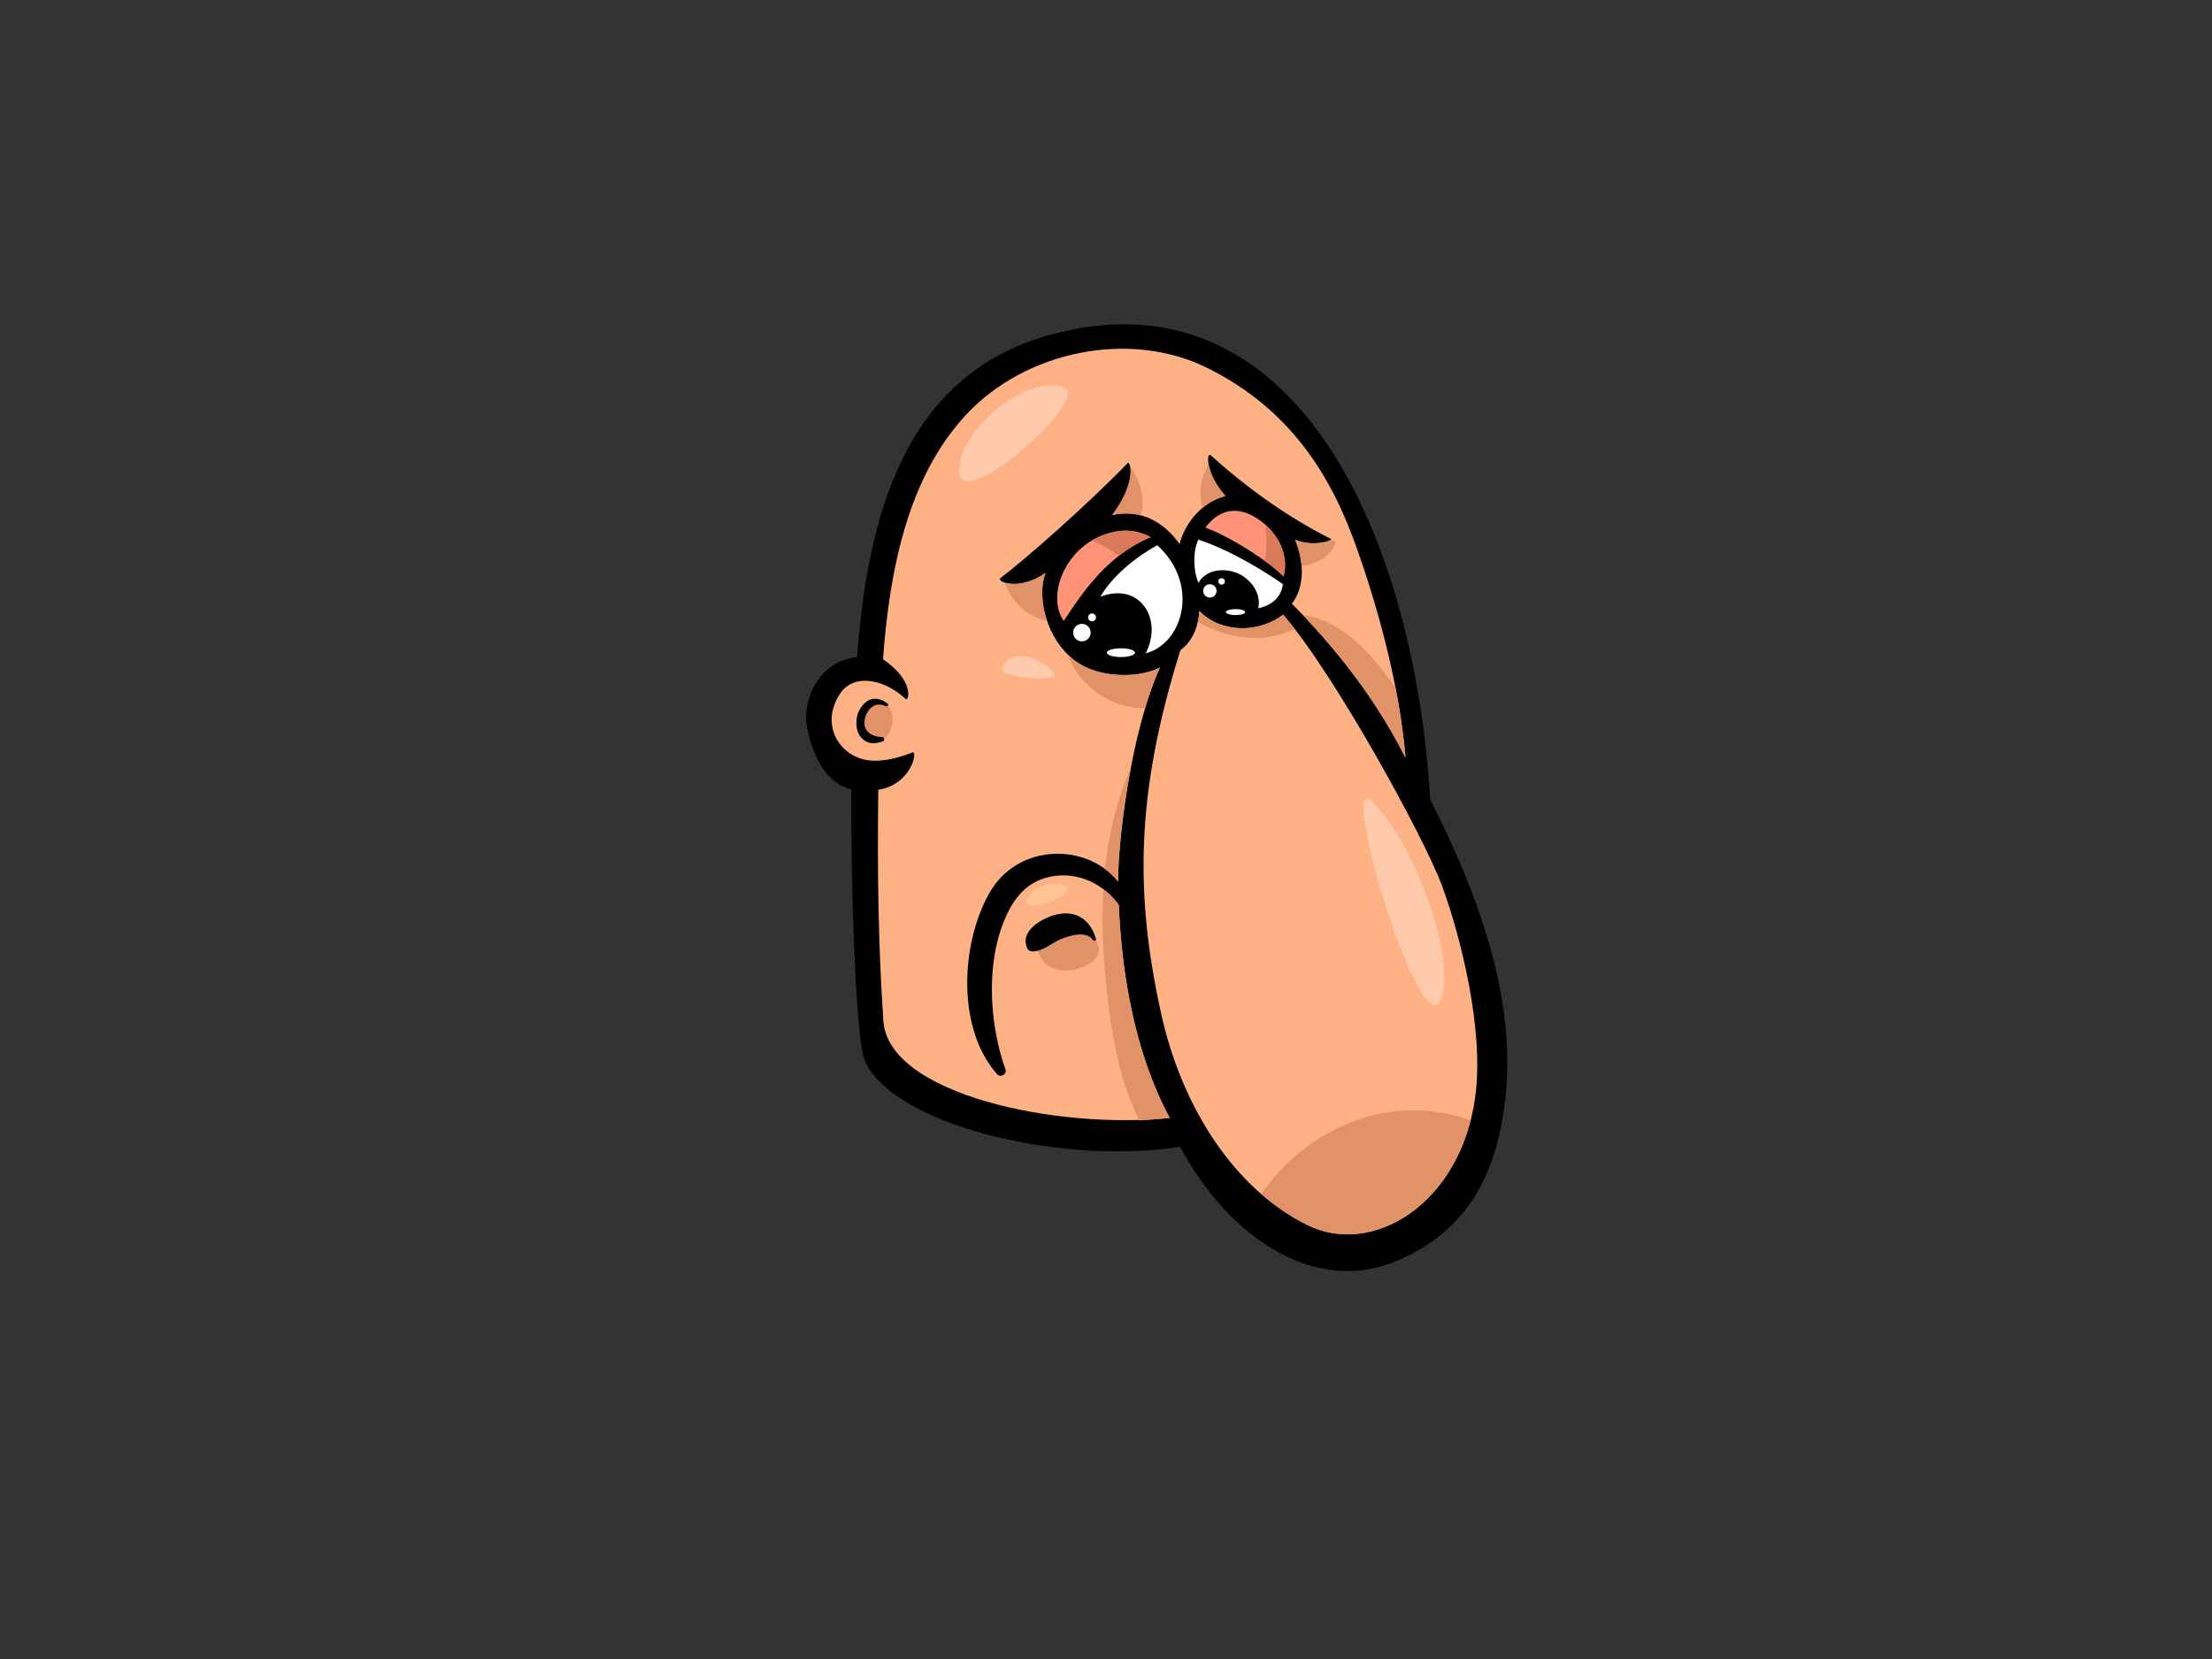 <?xml version="1.0" encoding="utf-8"?>
<!-- Generator: Adobe Illustrator 17.0.0, SVG Export Plug-In . SVG Version: 6.00 Build 0)  -->
<!DOCTYPE svg PUBLIC "-//W3C//DTD SVG 1.1//EN" "http://www.w3.org/Graphics/SVG/1.1/DTD/svg11.dtd">
<svg version="1.1" id="Layer_1" xmlns="http://www.w3.org/2000/svg" xmlns:xlink="http://www.w3.org/1999/xlink" x="0px" y="0px"
	 width="800px" height="600px" viewBox="0 0 800 600" enable-background="new 0 0 800 600" xml:space="preserve">
<rect x="0" y="0" width="800" height="600" fill="#333333" stroke="none"/>
<g>
	<path d="M307.892,285.587c-0.172,7.042,0.155,69.92,3.849,94.196c3.691,24.278,67.028,42.222,115.058,35.008
		c17.736,32.945,49.184,54.305,79.468,40.756c25.037-11.2,35.241-31.432,38.196-58.74c3.695-34.146-8.538-69.193-23.189-99.525
		c-1.304-2.697-2.645-5.381-4.008-8.057c-5.846-96.111-48.96-192.415-137.462-168.136c-52.886,14.506-66.072,66.043-69.812,116.55
		c-14.49,1.49-19.96,16.569-18.097,25.481C293.645,271.508,297.276,282.49,307.892,285.587z"/>
	<path fill="#FFB186" d="M533.544,396.641c3.295-24.184-5.31-57.961-11.947-76.104c-6.353-17.367-39.057-76.971-57.52-98.222
		c-8.848,6.637-22.234,6.848-30.335-1.354c-0.229,4.659-1.964,10.645-6.829,14.184c-16.372,52.209-16.327,88.556-7.081,130.967
		c7.522,34.51,26.795,64.082,53.095,76.986C496.378,454.603,528.234,435.575,533.544,396.641z"/>
	<path fill="#E19269" d="M531.866,405.174c-8.456,33.108-37.278,48.553-58.938,37.924c-5.966-2.928-11.55-6.749-16.738-11.255
		C472.735,407.726,502.931,394.786,531.866,405.174z"/>
	<path fill="#E19269" d="M433.223,224.8c0.29-1.323,0.458-2.624,0.519-3.839c8.1,8.203,21.486,7.991,30.335,1.354
		c1.333,1.531,2.745,3.282,4.209,5.185C456.692,232.873,444.412,231.258,433.223,224.8z"/>
	<path fill="#FF9277" d="M454.797,187.59c-8.732-5.747-15.168-1.84-18.841,3.218c9.848,3.694,23.581,12.783,28.233,17.675
		C466.055,202.297,463.531,193.335,454.797,187.59z"/>
	<path fill="#FFFFFF" d="M455.028,219.99c5.513-1.15,8.395-4.469,8.961-8.732c-6.894-4.826-19.25-12.374-30.564-16.086
		c-2.066,4.137-1.887,11.233,0,15.627c3.219-5.747,11.657-5.562,16.317-2.3C454.339,211.717,455.946,216.314,455.028,219.99z"/>
	<path fill="#FFFFFF" d="M397.936,215.829c14.124-5.492,22.858,7.837,16.423,20.473c13.781-3.675,19.528-25.274,4.178-39.111
		C411.587,200.955,402.635,207.809,397.936,215.829z"/>
	<path fill="#FF9277" d="M416.195,194.254c-4.656-2.357-9.95-3.624-17.924-0.46c-13.327,5.283-19.761,21.829-13.558,30.79
		C390.917,215.162,400.178,200.843,416.195,194.254z"/>
	<path fill="#D97B5B" d="M457.563,189.699c6.486,5.67,8.278,13.31,6.627,18.784c-1.474-1.556-3.875-3.534-6.772-5.627
		C458.19,198.601,458.19,194.094,457.563,189.699z"/>
	<path fill="#D97B5B" d="M394.882,195.497c1.077-0.64,2.191-1.229,3.389-1.704c7.974-3.164,13.268-1.897,17.924,0.46
		c-4.327,1.778-8.143,4.132-11.557,6.788C401.649,198.691,398.355,196.824,394.882,195.497z"/>
	<path fill="#FFB186" d="M330.002,272.128c2.095-0.807-0.431,11.689-12.36,13.507c-0.388,32.128,0.078,57.022,1.838,83.59
		c1.76,26.567,62.74,39.363,103.562,35.092c-12.542-23.319-17.372-51.917-18.416-77.031c-6.447-9.038-18.285-13.493-29.092-8.833
		c-7.085,3.054-11.007,10.343-13.408,17.257c-5.402,15.575-3.978,35.666,1.533,51.112c0.597,1.669-1.85,3.019-3.001,1.724
		c-14.694-16.548-13.255-47.102-2.862-65.53c10.261-18.194,35.383-18.289,46.586-4.166c-0.141-13.692,4.388-53.613,15.14-77.499
		c-5.748,3.416-21.372,4.86-31.105-2.661c-9.736-7.519-13.733-22.54-10.265-31.486c-9.648,6.71-18.03,3.174-16.282,1.842
		c9.288-7.077,30.972-26.106,46.012-41.589c0.854-0.877,3.542,6.637-5.65,18.819c10.449-2.349,18.874,2.697,24.381,10.495
		c1.351-5.603,6.494-14.714,16.593-17.39c-7.446-8.384-6.882-16.154-5.292-14.713c13.331,12.079,28.373,22.699,43.418,30.221
		c1.192,0.595-6.639,3.096-12.947,0.267c3.334,8.018,3.53,17.195-1.171,23.171c10.41,10.49,28.279,30.095,41.107,55.755
		c-2.132-26.441-10.62-57.074-19.026-79.641c-10.066-27.027-25.73-47.782-52.136-61.125c-28.352-14.324-66.094-6.448-87.607,16.516
		c-21.595,23.042-27.927,57.508-30.192,88.605c11.54,7.771,9.363,15.509,8.131,14.314c-6.471-6.276-18.353-10.109-23.774-1.72
		c-6.89,10.663-0.693,21.283,8.55,23.594C318.112,276.08,324.859,274.115,330.002,272.128z"/>
	<path fill="#E19269" d="M377.379,347.652c-4.711-5.897-2.353-12.163,5.053-12.693c3.187-0.226,6.528-0.066,9.75,0.594
		c5.079,3.981,8.174,9.892,0.805,13.578C388.343,351.452,381.026,352.217,377.379,347.652z"/>
	<path fill="#E19269" d="M504.717,248.78c1.676,8.592,2.949,17.145,3.604,25.301c-11.295-22.592-26.498-40.486-37.072-51.602
		C484.635,224.124,495.626,235.595,504.717,248.78z"/>
	<path fill="#E19269" d="M386.33,236.858c0.666,0.645,1.351,1.267,2.087,1.831c9.733,7.521,25.358,6.077,31.105,2.661
		c-2.007,4.453-3.792,9.464-5.378,14.758C402.385,256.462,390.032,248.147,386.33,236.858z"/>
	<path fill="#E19269" d="M312.667,255.889c1.79-2.895,4.885-3.001,7.51-1.313c4.846,3.115,2.598,14.537-3.636,12.785
		C310.212,265.581,310.136,259.978,312.667,255.889z"/>
	<path fill="#E19269" d="M412.049,405.239c-7.863-15.456-10.686-35.304-12.125-50.32c-1.083-11.275-1.511-22.418-0.881-33.352
		c2.12,1.593,4.012,3.518,5.582,5.719c1.044,25.113,5.875,53.712,18.416,77.031C419.35,404.705,415.688,404.996,412.049,405.239z"/>
	<path fill="#E19269" d="M399.618,314.254c1.31-12.574,4.227-24.825,9.392-36.634c-3.252,17.048-4.707,33.411-4.628,41.23
		C402.992,317.094,401.384,315.562,399.618,314.254z"/>
	<path fill="#E19269" d="M481.253,195.276c0.628,0.243,1.257,0.484,1.88,0.732c-1.511,5.188-6.772,7.9-12.403,8.752
		c-0.247-3.206-1.048-6.49-2.344-9.604C473.72,197.549,480.112,196.134,481.253,195.276z"/>
	<path fill="#E19269" d="M363.27,210.672c2.719,0.92,8.517,0.962,14.882-3.468c-1.842,4.755-1.553,11.221,0.558,17.369
		C371.74,223.028,366.289,218.395,363.27,210.672z"/>
	<path fill="#E19269" d="M402.232,186.276c6.866-9.1,7.101-15.59,6.43-17.929c3.698,5.335,5.697,12.107,3.974,18.051
		C409.455,185.553,405.975,185.434,402.232,186.276z"/>
	<path fill="#E19269" d="M434.952,183.646c-1.594-5.401-0.701-10.767,2.124-15.856c0.468,2.816,2.148,7.107,6.13,11.59
		C439.948,180.243,437.215,181.78,434.952,183.646z"/>
	<path d="M309.911,259.438c0.413-2.39,1.86-4.616,3.875-5.953c2.316-1.539,5.176-0.599,7.199,0.957
		c0.568,0.437,0.09,1.284-0.57,0.966c-3.947-1.907-6.933,1.041-7.673,4.824c-0.82,4.178,2.569,6.242,6.324,6.375
		c0.754,0.025,1.008,1.213,0.266,1.48c-2.949,1.06-5.6,1.177-7.855-1.336C309.697,264.766,309.476,261.946,309.911,259.438z"/>
	<path d="M382.281,330.708c7.246-1.633,12.231,2.307,14.091,8.826c0.202,0.707-0.767,0.946-1.124,0.417
		c-2.295-3.369-7.988-1.692-11.105-0.515c-3.538,1.338-6.706,4.587-10.643,4.661c-0.895,0.017-1.637-0.357-2.011-1.207
		C368.645,336.447,377.285,331.833,382.281,330.708z"/>
	<path fill="#FFFFFF" d="M388.112,228.794c0,1.75,1.423,3.168,3.174,3.168c1.747,0,3.168-1.418,3.168-3.168
		c0-1.751-1.421-3.169-3.168-3.169C389.535,225.625,388.112,227.043,388.112,228.794z"/>
	<path fill="#FFFFFF" d="M393.537,223.29c0,0.784,0.631,1.417,1.414,1.417c0.783,0,1.421-0.633,1.421-1.417
		c0-0.783-0.638-1.421-1.421-1.421C394.168,221.87,393.537,222.507,393.537,223.29z"/>
	<circle fill="#FFFFFF" cx="437.567" cy="213.701" r="2.419"/>
	<circle fill="#FFFFFF" cx="441.82" cy="210.28" r="1.167"/>
	<path fill="#FFFFFF" d="M400.292,236.05c0,0.874,2.277,1.583,5.083,1.583c2.813,0,5.09-0.709,5.09-1.583
		c0-0.877-2.277-1.585-5.09-1.585C402.569,234.465,400.292,235.173,400.292,236.05z"/>
	<path fill="#FFFFFF" d="M443.361,221.371c0,0.597,1.56,1.085,3.485,1.085c1.919,0,3.479-0.489,3.479-1.085
		c0-0.598-1.56-1.084-3.479-1.084C444.921,220.287,443.361,220.773,443.361,221.371z"/>
	<path fill="#FFCAAC" d="M384.752,140.154c-13.263-5.158-39.3,16.052-37.644,30.998
		C348.643,184.949,394.718,144.025,384.752,140.154z"/>
	<path fill="#FFCAAC" d="M521.482,360.472c4.476-14.934-9.139-53.901-24.914-70.304
		C482.732,275.776,514.837,382.614,521.482,360.472z"/>
	<path fill="#FFC492" d="M384.658,320.246c-4.19-1.718-10.798,0.505-13.147,4.64C367.452,332.039,392.196,323.339,384.658,320.246z"
		/>
	<path fill="#FFCAAC" d="M381.565,243.887c-4.135-5.787-15.929-10.002-19.138-2.512
		C360.688,245.433,383.501,246.596,381.565,243.887z"/>
</g>
</svg>
